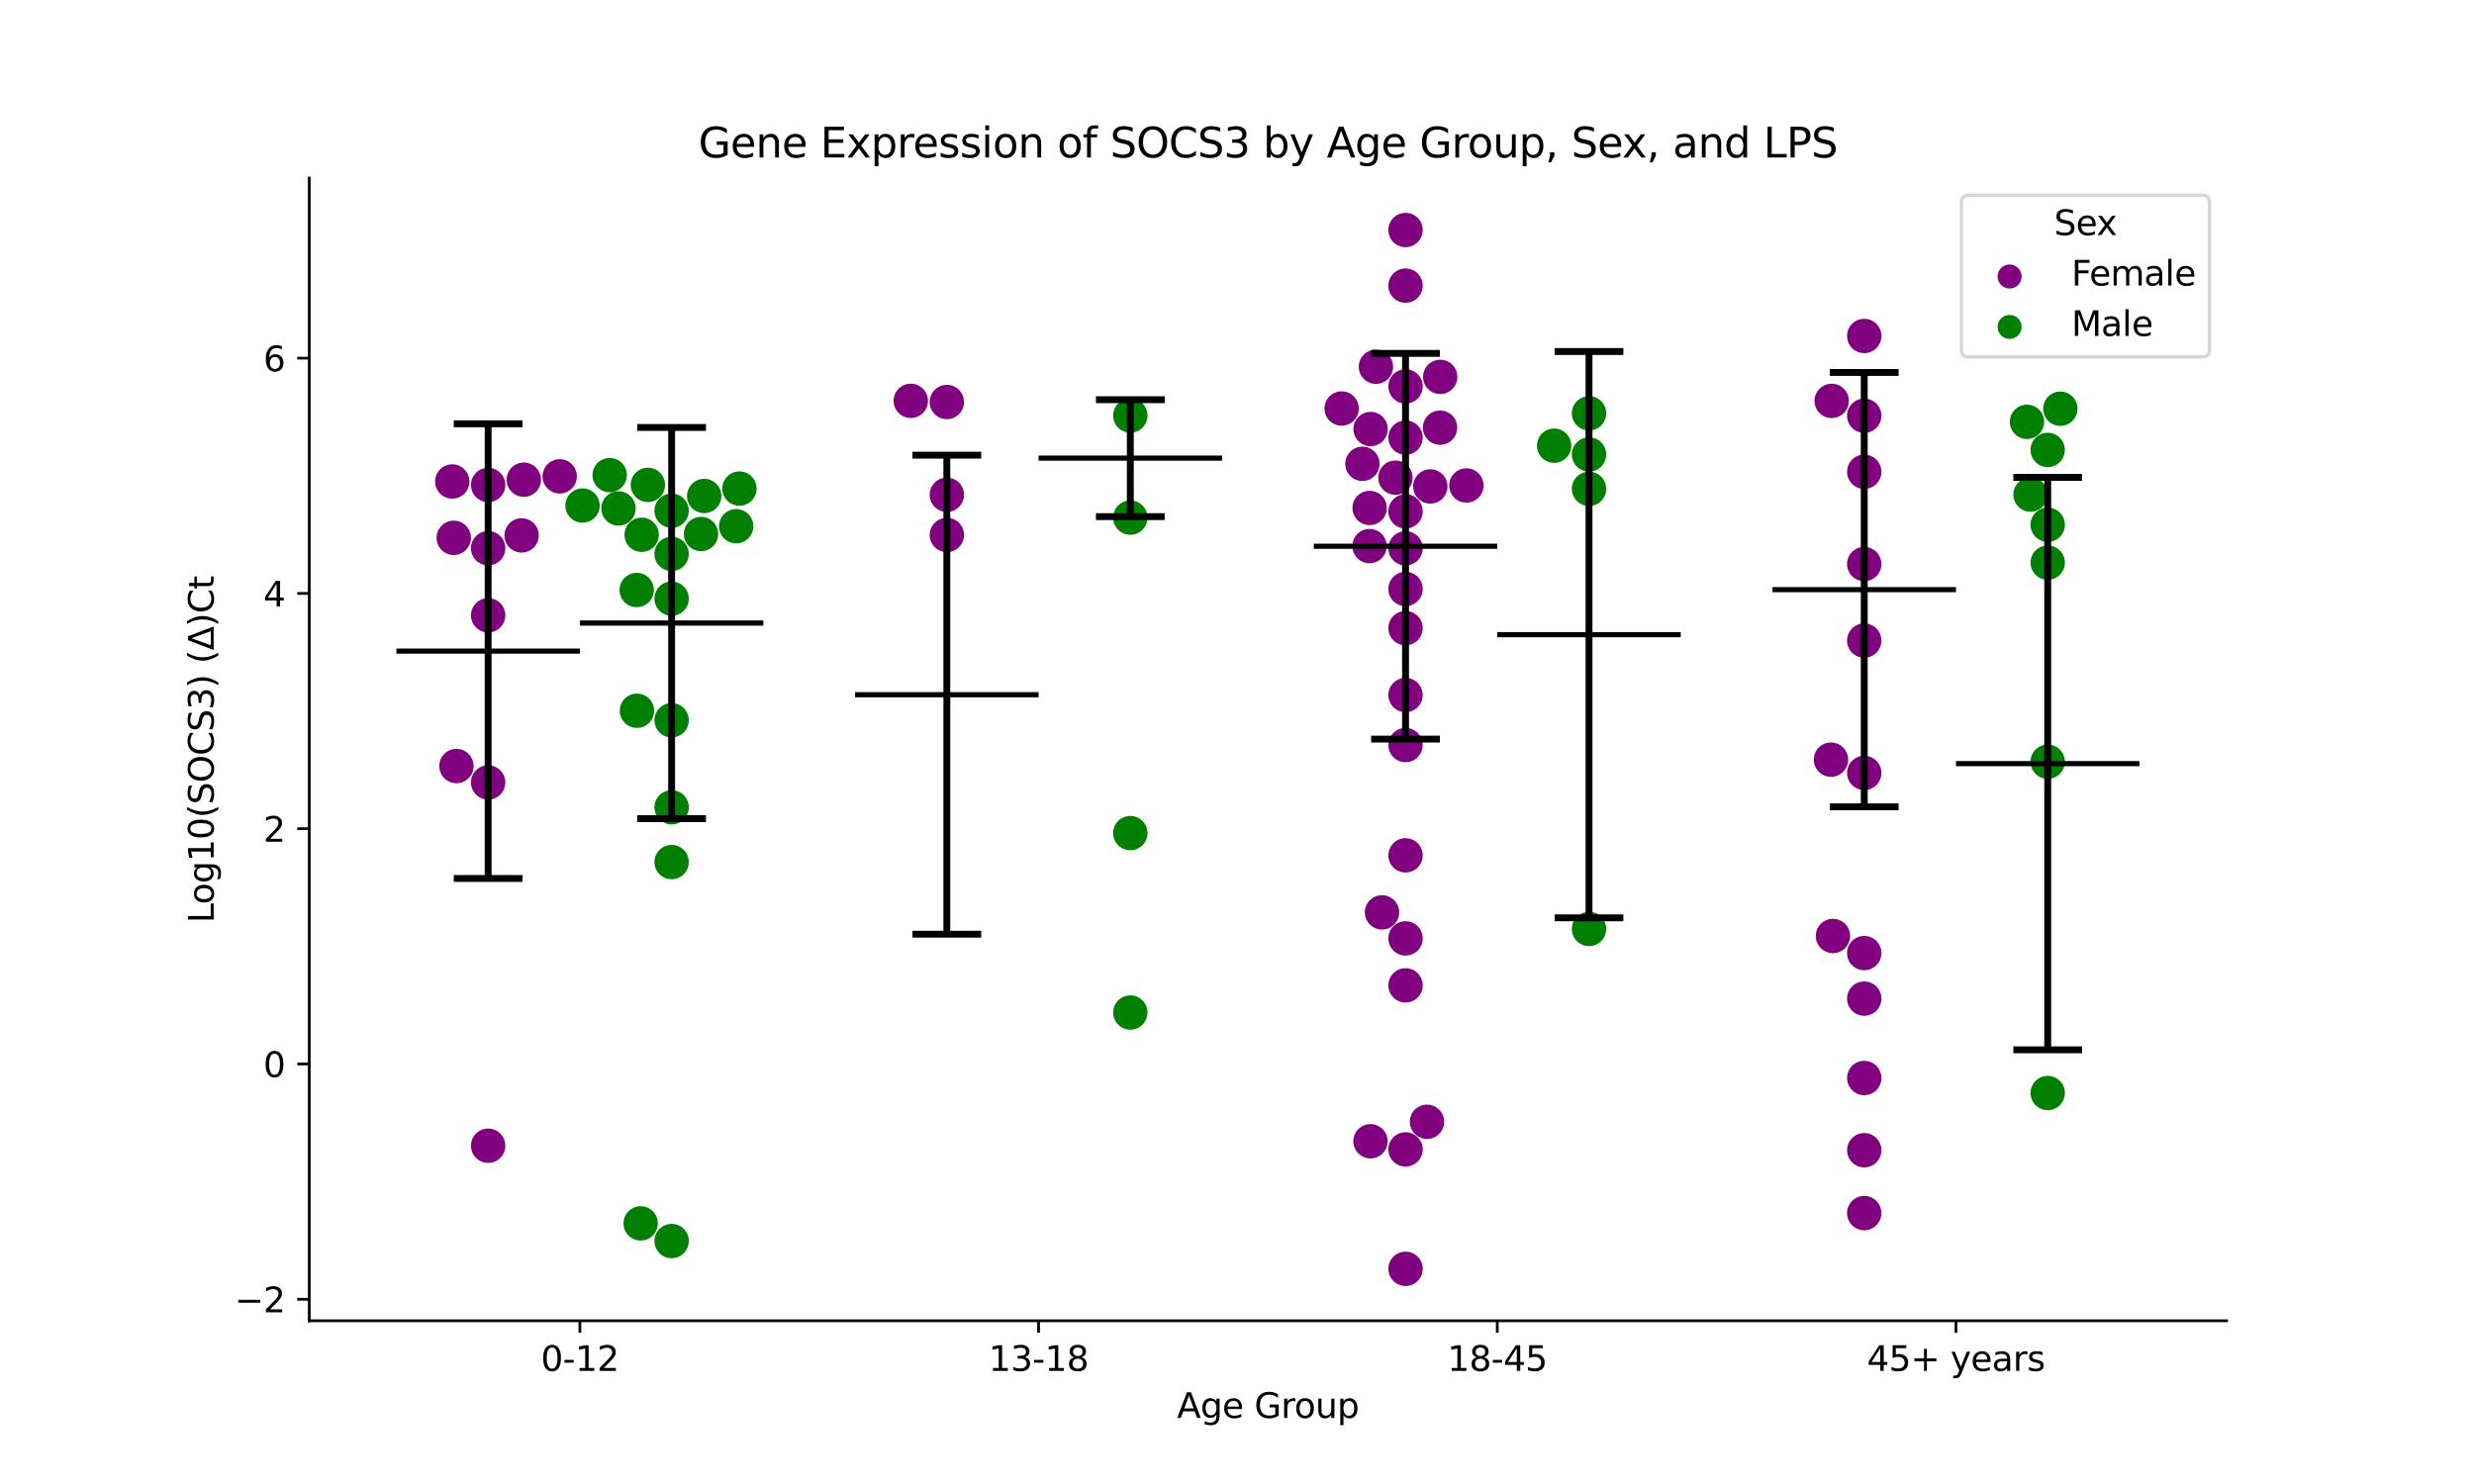 <?xml version="1.0" encoding="utf-8" standalone="no"?>
<!DOCTYPE svg PUBLIC "-//W3C//DTD SVG 1.1//EN"
  "http://www.w3.org/Graphics/SVG/1.1/DTD/svg11.dtd">
<svg xmlns:xlink="http://www.w3.org/1999/xlink" width="720pt" height="432pt" viewBox="0 0 720 432" xmlns="http://www.w3.org/2000/svg" version="1.1">
 <defs>
  <style type="text/css">*{stroke-linejoin: round; stroke-linecap: butt}</style>
 </defs>
 <g id="figure_1">
  <g id="patch_1">
   <path d="M 0 432 
L 720 432 
L 720 0 
L 0 0 
z
" style="fill: #ffffff"/>
  </g>
  <g id="axes_1">
   <g id="patch_2">
    <path d="M 90 384.48 
L 648 384.48 
L 648 51.84 
L 90 51.84 
z
" style="fill: #ffffff"/>
   </g>
   <g id="PathCollection_1">
    <defs>
     <path id="C0_0_c491de3a78" d="M 0 5 
C 1.326 5 2.598 4.473 3.536 3.536 
C 4.473 2.598 5 1.326 5 -0 
C 5 -1.326 4.473 -2.598 3.536 -3.536 
C 2.598 -4.473 1.326 -5 0 -5 
C -1.326 -5 -2.598 -4.473 -3.536 -3.536 
C -4.473 -2.598 -5 -1.326 -5 0 
C -5 1.326 -4.473 2.598 -3.536 3.536 
C -2.598 4.473 -1.326 5 0 5 
z
"/>
    </defs>
    <g clip-path="url(#pc6af47ba5c)">
     <use xlink:href="#C0_0_c491de3a78" x="132.835" y="223.003" style="fill: #800080"/>
    </g>
    <g clip-path="url(#pc6af47ba5c)">
     <use xlink:href="#C0_0_c491de3a78" x="151.805" y="155.862" style="fill: #800080"/>
    </g>
    <g clip-path="url(#pc6af47ba5c)">
     <use xlink:href="#C0_0_c491de3a78" x="142.062" y="227.775" style="fill: #800080"/>
    </g>
    <g clip-path="url(#pc6af47ba5c)">
     <use xlink:href="#C0_0_c491de3a78" x="131.616" y="140.167" style="fill: #800080"/>
    </g>
    <g clip-path="url(#pc6af47ba5c)">
     <use xlink:href="#C0_0_c491de3a78" x="142.062" y="159.59" style="fill: #800080"/>
    </g>
    <g clip-path="url(#pc6af47ba5c)">
     <use xlink:href="#C0_0_c491de3a78" x="162.888" y="138.669" style="fill: #800080"/>
    </g>
    <g clip-path="url(#pc6af47ba5c)">
     <use xlink:href="#C0_0_c491de3a78" x="142.062" y="333.529" style="fill: #800080"/>
    </g>
    <g clip-path="url(#pc6af47ba5c)">
     <use xlink:href="#C0_0_c491de3a78" x="142.062" y="141.175" style="fill: #800080"/>
    </g>
    <g clip-path="url(#pc6af47ba5c)">
     <use xlink:href="#C0_0_c491de3a78" x="142.062" y="179.114" style="fill: #800080"/>
    </g>
    <g clip-path="url(#pc6af47ba5c)">
     <use xlink:href="#C0_0_c491de3a78" x="132.055" y="156.563" style="fill: #800080"/>
    </g>
    <g clip-path="url(#pc6af47ba5c)">
     <use xlink:href="#C0_0_c491de3a78" x="152.438" y="139.642" style="fill: #800080"/>
    </g>
   </g>
   <g id="PathCollection_2">
    <defs>
     <path id="C1_0_cc4eb5a919" d="M 0 5 
C 1.326 5 2.598 4.473 3.536 3.536 
C 4.473 2.598 5 1.326 5 -0 
C 5 -1.326 4.473 -2.598 3.536 -3.536 
C 2.598 -4.473 1.326 -5 0 -5 
C -1.326 -5 -2.598 -4.473 -3.536 -3.536 
C -4.473 -2.598 -5 -1.326 -5 0 
C -5 1.326 -4.473 2.598 -3.536 3.536 
C -2.598 4.473 -1.326 5 0 5 
z
"/>
    </defs>
    <g clip-path="url(#pc6af47ba5c)">
     <use xlink:href="#C1_0_cc4eb5a919" x="185.297" y="171.75" style="fill: #008000"/>
    </g>
    <g clip-path="url(#pc6af47ba5c)">
     <use xlink:href="#C1_0_cc4eb5a919" x="195.459" y="235.008" style="fill: #008000"/>
    </g>
    <g clip-path="url(#pc6af47ba5c)">
     <use xlink:href="#C1_0_cc4eb5a919" x="195.459" y="209.669" style="fill: #008000"/>
    </g>
    <g clip-path="url(#pc6af47ba5c)">
     <use xlink:href="#C1_0_cc4eb5a919" x="195.459" y="250.953" style="fill: #008000"/>
    </g>
    <g clip-path="url(#pc6af47ba5c)">
     <use xlink:href="#C1_0_cc4eb5a919" x="186.739" y="155.672" style="fill: #008000"/>
    </g>
    <g clip-path="url(#pc6af47ba5c)">
     <use xlink:href="#C1_0_cc4eb5a919" x="179.995" y="148.007" style="fill: #008000"/>
    </g>
    <g clip-path="url(#pc6af47ba5c)">
     <use xlink:href="#C1_0_cc4eb5a919" x="214.245" y="153.186" style="fill: #008000"/>
    </g>
    <g clip-path="url(#pc6af47ba5c)">
     <use xlink:href="#C1_0_cc4eb5a919" x="186.451" y="356.134" style="fill: #008000"/>
    </g>
    <g clip-path="url(#pc6af47ba5c)">
     <use xlink:href="#C1_0_cc4eb5a919" x="195.459" y="361.272" style="fill: #008000"/>
    </g>
    <g clip-path="url(#pc6af47ba5c)">
     <use xlink:href="#C1_0_cc4eb5a919" x="185.369" y="206.902" style="fill: #008000"/>
    </g>
    <g clip-path="url(#pc6af47ba5c)">
     <use xlink:href="#C1_0_cc4eb5a919" x="195.459" y="148.674" style="fill: #008000"/>
    </g>
    <g clip-path="url(#pc6af47ba5c)">
     <use xlink:href="#C1_0_cc4eb5a919" x="169.532" y="147.165" style="fill: #008000"/>
    </g>
    <g clip-path="url(#pc6af47ba5c)">
     <use xlink:href="#C1_0_cc4eb5a919" x="195.459" y="174.264" style="fill: #008000"/>
    </g>
    <g clip-path="url(#pc6af47ba5c)">
     <use xlink:href="#C1_0_cc4eb5a919" x="177.433" y="138.309" style="fill: #008000"/>
    </g>
    <g clip-path="url(#pc6af47ba5c)">
     <use xlink:href="#C1_0_cc4eb5a919" x="195.459" y="161.242" style="fill: #008000"/>
    </g>
    <g clip-path="url(#pc6af47ba5c)">
     <use xlink:href="#C1_0_cc4eb5a919" x="215.196" y="142.225" style="fill: #008000"/>
    </g>
    <g clip-path="url(#pc6af47ba5c)">
     <use xlink:href="#C1_0_cc4eb5a919" x="204.017" y="155.447" style="fill: #008000"/>
    </g>
    <g clip-path="url(#pc6af47ba5c)">
     <use xlink:href="#C1_0_cc4eb5a919" x="188.546" y="141.147" style="fill: #008000"/>
    </g>
    <g clip-path="url(#pc6af47ba5c)">
     <use xlink:href="#C1_0_cc4eb5a919" x="204.943" y="144.383" style="fill: #008000"/>
    </g>
   </g>
   <g id="PathCollection_3">
    <defs>
     <path id="C2_0_20195792e0" d="M 0 5 
C 1.326 5 2.598 4.473 3.536 3.536 
C 4.473 2.598 5 1.326 5 -0 
C 5 -1.326 4.473 -2.598 3.536 -3.536 
C 2.598 -4.473 1.326 -5 0 -5 
C -1.326 -5 -2.598 -4.473 -3.536 -3.536 
C -4.473 -2.598 -5 -1.326 -5 0 
C -5 1.326 -4.473 2.598 -3.536 3.536 
C -2.598 4.473 -1.326 5 0 5 
z
"/>
    </defs>
    <g clip-path="url(#pc6af47ba5c)">
     <use xlink:href="#C2_0_20195792e0" x="265.061" y="116.689" style="fill: #800080"/>
    </g>
    <g clip-path="url(#pc6af47ba5c)">
     <use xlink:href="#C2_0_20195792e0" x="275.555" y="155.731" style="fill: #800080"/>
    </g>
    <g clip-path="url(#pc6af47ba5c)">
     <use xlink:href="#C2_0_20195792e0" x="275.555" y="117.029" style="fill: #800080"/>
    </g>
    <g clip-path="url(#pc6af47ba5c)">
     <use xlink:href="#C2_0_20195792e0" x="275.555" y="144.036" style="fill: #800080"/>
    </g>
   </g>
   <g id="PathCollection_4">
    <defs>
     <path id="C3_0_f725d525e0" d="M 0 5 
C 1.326 5 2.598 4.473 3.536 3.536 
C 4.473 2.598 5 1.326 5 -0 
C 5 -1.326 4.473 -2.598 3.536 -3.536 
C 2.598 -4.473 1.326 -5 0 -5 
C -1.326 -5 -2.598 -4.473 -3.536 -3.536 
C -4.473 -2.598 -5 -1.326 -5 0 
C -5 1.326 -4.473 2.598 -3.536 3.536 
C -2.598 4.473 -1.326 5 0 5 
z
"/>
    </defs>
    <g clip-path="url(#pc6af47ba5c)">
     <use xlink:href="#C3_0_f725d525e0" x="328.952" y="294.753" style="fill: #008000"/>
    </g>
    <g clip-path="url(#pc6af47ba5c)">
     <use xlink:href="#C3_0_f725d525e0" x="328.952" y="242.52" style="fill: #008000"/>
    </g>
    <g clip-path="url(#pc6af47ba5c)">
     <use xlink:href="#C3_0_f725d525e0" x="328.952" y="150.684" style="fill: #008000"/>
    </g>
    <g clip-path="url(#pc6af47ba5c)">
     <use xlink:href="#C3_0_f725d525e0" x="328.952" y="120.963" style="fill: #008000"/>
    </g>
   </g>
   <g id="PathCollection_5">
    <defs>
     <path id="C4_0_b7023bee70" d="M 0 5 
C 1.326 5 2.598 4.473 3.536 3.536 
C 4.473 2.598 5 1.326 5 -0 
C 5 -1.326 4.473 -2.598 3.536 -3.536 
C 2.598 -4.473 1.326 -5 0 -5 
C -1.326 -5 -2.598 -4.473 -3.536 -3.536 
C -4.473 -2.598 -5 -1.326 -5 0 
C -5 1.326 -4.473 2.598 -3.536 3.536 
C -2.598 4.473 -1.326 5 0 5 
z
"/>
    </defs>
    <g clip-path="url(#pc6af47ba5c)">
     <use xlink:href="#C4_0_b7023bee70" x="419.097" y="124.488" style="fill: #800080"/>
    </g>
    <g clip-path="url(#pc6af47ba5c)">
     <use xlink:href="#C4_0_b7023bee70" x="409.048" y="159.616" style="fill: #800080"/>
    </g>
    <g clip-path="url(#pc6af47ba5c)">
     <use xlink:href="#C4_0_b7023bee70" x="409.048" y="171.45" style="fill: #800080"/>
    </g>
    <g clip-path="url(#pc6af47ba5c)">
     <use xlink:href="#C4_0_b7023bee70" x="409.048" y="148.866" style="fill: #800080"/>
    </g>
    <g clip-path="url(#pc6af47ba5c)">
     <use xlink:href="#C4_0_b7023bee70" x="409.048" y="248.993" style="fill: #800080"/>
    </g>
    <g clip-path="url(#pc6af47ba5c)">
     <use xlink:href="#C4_0_b7023bee70" x="419.14" y="109.716" style="fill: #800080"/>
    </g>
    <g clip-path="url(#pc6af47ba5c)">
     <use xlink:href="#C4_0_b7023bee70" x="409.048" y="286.843" style="fill: #800080"/>
    </g>
    <g clip-path="url(#pc6af47ba5c)">
     <use xlink:href="#C4_0_b7023bee70" x="409.048" y="216.887" style="fill: #800080"/>
    </g>
    <g clip-path="url(#pc6af47ba5c)">
     <use xlink:href="#C4_0_b7023bee70" x="426.757" y="141.321" style="fill: #800080"/>
    </g>
    <g clip-path="url(#pc6af47ba5c)">
     <use xlink:href="#C4_0_b7023bee70" x="409.048" y="182.85" style="fill: #800080"/>
    </g>
    <g clip-path="url(#pc6af47ba5c)">
     <use xlink:href="#C4_0_b7023bee70" x="396.499" y="135.02" style="fill: #800080"/>
    </g>
    <g clip-path="url(#pc6af47ba5c)">
     <use xlink:href="#C4_0_b7023bee70" x="409.048" y="202.329" style="fill: #800080"/>
    </g>
    <g clip-path="url(#pc6af47ba5c)">
     <use xlink:href="#C4_0_b7023bee70" x="398.57" y="158.965" style="fill: #800080"/>
    </g>
    <g clip-path="url(#pc6af47ba5c)">
     <use xlink:href="#C4_0_b7023bee70" x="409.048" y="369.36" style="fill: #800080"/>
    </g>
    <g clip-path="url(#pc6af47ba5c)">
     <use xlink:href="#C4_0_b7023bee70" x="409.048" y="83.146" style="fill: #800080"/>
    </g>
    <g clip-path="url(#pc6af47ba5c)">
     <use xlink:href="#C4_0_b7023bee70" x="390.457" y="118.923" style="fill: #800080"/>
    </g>
    <g clip-path="url(#pc6af47ba5c)">
     <use xlink:href="#C4_0_b7023bee70" x="416.261" y="141.6" style="fill: #800080"/>
    </g>
    <g clip-path="url(#pc6af47ba5c)">
     <use xlink:href="#C4_0_b7023bee70" x="402.199" y="265.596" style="fill: #800080"/>
    </g>
    <g clip-path="url(#pc6af47ba5c)">
     <use xlink:href="#C4_0_b7023bee70" x="415.291" y="326.555" style="fill: #800080"/>
    </g>
    <g clip-path="url(#pc6af47ba5c)">
     <use xlink:href="#C4_0_b7023bee70" x="400.43" y="106.765" style="fill: #800080"/>
    </g>
    <g clip-path="url(#pc6af47ba5c)">
     <use xlink:href="#C4_0_b7023bee70" x="409.048" y="273.175" style="fill: #800080"/>
    </g>
    <g clip-path="url(#pc6af47ba5c)">
     <use xlink:href="#C4_0_b7023bee70" x="409.048" y="334.596" style="fill: #800080"/>
    </g>
    <g clip-path="url(#pc6af47ba5c)">
     <use xlink:href="#C4_0_b7023bee70" x="398.6" y="147.868" style="fill: #800080"/>
    </g>
    <g clip-path="url(#pc6af47ba5c)">
     <use xlink:href="#C4_0_b7023bee70" x="409.048" y="66.96" style="fill: #800080"/>
    </g>
    <g clip-path="url(#pc6af47ba5c)">
     <use xlink:href="#C4_0_b7023bee70" x="409.048" y="127.388" style="fill: #800080"/>
    </g>
    <g clip-path="url(#pc6af47ba5c)">
     <use xlink:href="#C4_0_b7023bee70" x="406.109" y="139.049" style="fill: #800080"/>
    </g>
    <g clip-path="url(#pc6af47ba5c)">
     <use xlink:href="#C4_0_b7023bee70" x="409.048" y="112.477" style="fill: #800080"/>
    </g>
    <g clip-path="url(#pc6af47ba5c)">
     <use xlink:href="#C4_0_b7023bee70" x="398.879" y="124.895" style="fill: #800080"/>
    </g>
    <g clip-path="url(#pc6af47ba5c)">
     <use xlink:href="#C4_0_b7023bee70" x="398.847" y="332.225" style="fill: #800080"/>
    </g>
   </g>
   <g id="PathCollection_6">
    <defs>
     <path id="C5_0_fac8fa4700" d="M 0 5 
C 1.326 5 2.598 4.473 3.536 3.536 
C 4.473 2.598 5 1.326 5 -0 
C 5 -1.326 4.473 -2.598 3.536 -3.536 
C 2.598 -4.473 1.326 -5 0 -5 
C -1.326 -5 -2.598 -4.473 -3.536 -3.536 
C -4.473 -2.598 -5 -1.326 -5 0 
C -5 1.326 -4.473 2.598 -3.536 3.536 
C -2.598 4.473 -1.326 5 0 5 
z
"/>
    </defs>
    <g clip-path="url(#pc6af47ba5c)">
     <use xlink:href="#C5_0_fac8fa4700" x="462.445" y="142.302" style="fill: #008000"/>
    </g>
    <g clip-path="url(#pc6af47ba5c)">
     <use xlink:href="#C5_0_fac8fa4700" x="462.445" y="270.426" style="fill: #008000"/>
    </g>
    <g clip-path="url(#pc6af47ba5c)">
     <use xlink:href="#C5_0_fac8fa4700" x="462.445" y="132.297" style="fill: #008000"/>
    </g>
    <g clip-path="url(#pc6af47ba5c)">
     <use xlink:href="#C5_0_fac8fa4700" x="462.445" y="120.316" style="fill: #008000"/>
    </g>
    <g clip-path="url(#pc6af47ba5c)">
     <use xlink:href="#C5_0_fac8fa4700" x="452.293" y="129.743" style="fill: #008000"/>
    </g>
   </g>
   <g id="PathCollection_7">
    <defs>
     <path id="C6_0_2cc89c576a" d="M 0 5 
C 1.326 5 2.598 4.473 3.536 3.536 
C 4.473 2.598 5 1.326 5 -0 
C 5 -1.326 4.473 -2.598 3.536 -3.536 
C 2.598 -4.473 1.326 -5 0 -5 
C -1.326 -5 -2.598 -4.473 -3.536 -3.536 
C -4.473 -2.598 -5 -1.326 -5 0 
C -5 1.326 -4.473 2.598 -3.536 3.536 
C -2.598 4.473 -1.326 5 0 5 
z
"/>
    </defs>
    <g clip-path="url(#pc6af47ba5c)">
     <use xlink:href="#C6_0_2cc89c576a" x="542.541" y="225.003" style="fill: #800080"/>
    </g>
    <g clip-path="url(#pc6af47ba5c)">
     <use xlink:href="#C6_0_2cc89c576a" x="542.541" y="353.135" style="fill: #800080"/>
    </g>
    <g clip-path="url(#pc6af47ba5c)">
     <use xlink:href="#C6_0_2cc89c576a" x="533.073" y="116.701" style="fill: #800080"/>
    </g>
    <g clip-path="url(#pc6af47ba5c)">
     <use xlink:href="#C6_0_2cc89c576a" x="542.541" y="313.81" style="fill: #800080"/>
    </g>
    <g clip-path="url(#pc6af47ba5c)">
     <use xlink:href="#C6_0_2cc89c576a" x="533.437" y="272.465" style="fill: #800080"/>
    </g>
    <g clip-path="url(#pc6af47ba5c)">
     <use xlink:href="#C6_0_2cc89c576a" x="542.541" y="121.024" style="fill: #800080"/>
    </g>
    <g clip-path="url(#pc6af47ba5c)">
     <use xlink:href="#C6_0_2cc89c576a" x="542.541" y="137.331" style="fill: #800080"/>
    </g>
    <g clip-path="url(#pc6af47ba5c)">
     <use xlink:href="#C6_0_2cc89c576a" x="542.541" y="186.482" style="fill: #800080"/>
    </g>
    <g clip-path="url(#pc6af47ba5c)">
     <use xlink:href="#C6_0_2cc89c576a" x="542.541" y="290.702" style="fill: #800080"/>
    </g>
    <g clip-path="url(#pc6af47ba5c)">
     <use xlink:href="#C6_0_2cc89c576a" x="542.541" y="164.202" style="fill: #800080"/>
    </g>
    <g clip-path="url(#pc6af47ba5c)">
     <use xlink:href="#C6_0_2cc89c576a" x="532.858" y="221.136" style="fill: #800080"/>
    </g>
    <g clip-path="url(#pc6af47ba5c)">
     <use xlink:href="#C6_0_2cc89c576a" x="542.541" y="97.806" style="fill: #800080"/>
    </g>
    <g clip-path="url(#pc6af47ba5c)">
     <use xlink:href="#C6_0_2cc89c576a" x="542.541" y="277.447" style="fill: #800080"/>
    </g>
    <g clip-path="url(#pc6af47ba5c)">
     <use xlink:href="#C6_0_2cc89c576a" x="542.541" y="334.834" style="fill: #800080"/>
    </g>
   </g>
   <g id="PathCollection_8">
    <defs>
     <path id="C7_0_e5703deeb5" d="M 0 5 
C 1.326 5 2.598 4.473 3.536 3.536 
C 4.473 2.598 5 1.326 5 -0 
C 5 -1.326 4.473 -2.598 3.536 -3.536 
C 2.598 -4.473 1.326 -5 0 -5 
C -1.326 -5 -2.598 -4.473 -3.536 -3.536 
C -4.473 -2.598 -5 -1.326 -5 0 
C -5 1.326 -4.473 2.598 -3.536 3.536 
C -2.598 4.473 -1.326 5 0 5 
z
"/>
    </defs>
    <g clip-path="url(#pc6af47ba5c)">
     <use xlink:href="#C7_0_e5703deeb5" x="590.939" y="143.967" style="fill: #008000"/>
    </g>
    <g clip-path="url(#pc6af47ba5c)">
     <use xlink:href="#C7_0_e5703deeb5" x="589.902" y="122.792" style="fill: #008000"/>
    </g>
    <g clip-path="url(#pc6af47ba5c)">
     <use xlink:href="#C7_0_e5703deeb5" x="595.938" y="130.975" style="fill: #008000"/>
    </g>
    <g clip-path="url(#pc6af47ba5c)">
     <use xlink:href="#C7_0_e5703deeb5" x="595.938" y="221.735" style="fill: #008000"/>
    </g>
    <g clip-path="url(#pc6af47ba5c)">
     <use xlink:href="#C7_0_e5703deeb5" x="599.61" y="118.983" style="fill: #008000"/>
    </g>
    <g clip-path="url(#pc6af47ba5c)">
     <use xlink:href="#C7_0_e5703deeb5" x="595.938" y="163.789" style="fill: #008000"/>
    </g>
    <g clip-path="url(#pc6af47ba5c)">
     <use xlink:href="#C7_0_e5703deeb5" x="595.938" y="318.18" style="fill: #008000"/>
    </g>
    <g clip-path="url(#pc6af47ba5c)">
     <use xlink:href="#C7_0_e5703deeb5" x="595.938" y="152.761" style="fill: #008000"/>
    </g>
   </g>
   <g id="PathCollection_9"/>
   <g id="PathCollection_10"/>
   <g id="matplotlib.axis_1">
    <g id="xtick_1">
     <g id="line2d_1">
      <defs>
       <path id="m27b13d98ed" d="M 0 0 
L 0 3.5 
" style="stroke: #000000; stroke-width: 0.8"/>
      </defs>
      <g>
       <use xlink:href="#m27b13d98ed" x="168.761" y="384.48" style="stroke: #000000; stroke-width: 0.8"/>
      </g>
     </g>
     <g id="text_1">
      <!-- 0-12 -->
      <g transform="translate(157.413 399.078) scale(0.1 -0.1)">
       <defs>
        <path id="DejaVuSans-30" d="M 2034 4250 
Q 1547 4250 1301 3770 
Q 1056 3291 1056 2328 
Q 1056 1369 1301 889 
Q 1547 409 2034 409 
Q 2525 409 2770 889 
Q 3016 1369 3016 2328 
Q 3016 3291 2770 3770 
Q 2525 4250 2034 4250 
z
M 2034 4750 
Q 2819 4750 3233 4129 
Q 3647 3509 3647 2328 
Q 3647 1150 3233 529 
Q 2819 -91 2034 -91 
Q 1250 -91 836 529 
Q 422 1150 422 2328 
Q 422 3509 836 4129 
Q 1250 4750 2034 4750 
z
" transform="scale(0.016)"/>
        <path id="DejaVuSans-2d" d="M 313 2009 
L 1997 2009 
L 1997 1497 
L 313 1497 
L 313 2009 
z
" transform="scale(0.016)"/>
        <path id="DejaVuSans-31" d="M 794 531 
L 1825 531 
L 1825 4091 
L 703 3866 
L 703 4441 
L 1819 4666 
L 2450 4666 
L 2450 531 
L 3481 531 
L 3481 0 
L 794 0 
L 794 531 
z
" transform="scale(0.016)"/>
        <path id="DejaVuSans-32" d="M 1228 531 
L 3431 531 
L 3431 0 
L 469 0 
L 469 531 
Q 828 903 1448 1529 
Q 2069 2156 2228 2338 
Q 2531 2678 2651 2914 
Q 2772 3150 2772 3378 
Q 2772 3750 2511 3984 
Q 2250 4219 1831 4219 
Q 1534 4219 1204 4116 
Q 875 4013 500 3803 
L 500 4441 
Q 881 4594 1212 4672 
Q 1544 4750 1819 4750 
Q 2544 4750 2975 4387 
Q 3406 4025 3406 3419 
Q 3406 3131 3298 2873 
Q 3191 2616 2906 2266 
Q 2828 2175 2409 1742 
Q 1991 1309 1228 531 
z
" transform="scale(0.016)"/>
       </defs>
       <use xlink:href="#DejaVuSans-30"/>
       <use xlink:href="#DejaVuSans-2d" x="63.623"/>
       <use xlink:href="#DejaVuSans-31" x="99.707"/>
       <use xlink:href="#DejaVuSans-32" x="163.33"/>
      </g>
     </g>
    </g>
    <g id="xtick_2">
     <g id="line2d_2">
      <g>
       <use xlink:href="#m27b13d98ed" x="302.254" y="384.48" style="stroke: #000000; stroke-width: 0.8"/>
      </g>
     </g>
     <g id="text_2">
      <!-- 13-18 -->
      <g transform="translate(287.725 399.078) scale(0.1 -0.1)">
       <defs>
        <path id="DejaVuSans-33" d="M 2597 2516 
Q 3050 2419 3304 2112 
Q 3559 1806 3559 1356 
Q 3559 666 3084 287 
Q 2609 -91 1734 -91 
Q 1441 -91 1130 -33 
Q 819 25 488 141 
L 488 750 
Q 750 597 1062 519 
Q 1375 441 1716 441 
Q 2309 441 2620 675 
Q 2931 909 2931 1356 
Q 2931 1769 2642 2001 
Q 2353 2234 1838 2234 
L 1294 2234 
L 1294 2753 
L 1863 2753 
Q 2328 2753 2575 2939 
Q 2822 3125 2822 3475 
Q 2822 3834 2567 4026 
Q 2313 4219 1838 4219 
Q 1578 4219 1281 4162 
Q 984 4106 628 3988 
L 628 4550 
Q 988 4650 1302 4700 
Q 1616 4750 1894 4750 
Q 2613 4750 3031 4423 
Q 3450 4097 3450 3541 
Q 3450 3153 3228 2886 
Q 3006 2619 2597 2516 
z
" transform="scale(0.016)"/>
        <path id="DejaVuSans-38" d="M 2034 2216 
Q 1584 2216 1326 1975 
Q 1069 1734 1069 1313 
Q 1069 891 1326 650 
Q 1584 409 2034 409 
Q 2484 409 2743 651 
Q 3003 894 3003 1313 
Q 3003 1734 2745 1975 
Q 2488 2216 2034 2216 
z
M 1403 2484 
Q 997 2584 770 2862 
Q 544 3141 544 3541 
Q 544 4100 942 4425 
Q 1341 4750 2034 4750 
Q 2731 4750 3128 4425 
Q 3525 4100 3525 3541 
Q 3525 3141 3298 2862 
Q 3072 2584 2669 2484 
Q 3125 2378 3379 2068 
Q 3634 1759 3634 1313 
Q 3634 634 3220 271 
Q 2806 -91 2034 -91 
Q 1263 -91 848 271 
Q 434 634 434 1313 
Q 434 1759 690 2068 
Q 947 2378 1403 2484 
z
M 1172 3481 
Q 1172 3119 1398 2916 
Q 1625 2713 2034 2713 
Q 2441 2713 2670 2916 
Q 2900 3119 2900 3481 
Q 2900 3844 2670 4047 
Q 2441 4250 2034 4250 
Q 1625 4250 1398 4047 
Q 1172 3844 1172 3481 
z
" transform="scale(0.016)"/>
       </defs>
       <use xlink:href="#DejaVuSans-31"/>
       <use xlink:href="#DejaVuSans-33" x="63.623"/>
       <use xlink:href="#DejaVuSans-2d" x="127.246"/>
       <use xlink:href="#DejaVuSans-31" x="163.33"/>
       <use xlink:href="#DejaVuSans-38" x="226.953"/>
      </g>
     </g>
    </g>
    <g id="xtick_3">
     <g id="line2d_3">
      <g>
       <use xlink:href="#m27b13d98ed" x="435.746" y="384.48" style="stroke: #000000; stroke-width: 0.8"/>
      </g>
     </g>
     <g id="text_3">
      <!-- 18-45 -->
      <g transform="translate(421.218 399.078) scale(0.1 -0.1)">
       <defs>
        <path id="DejaVuSans-34" d="M 2419 4116 
L 825 1625 
L 2419 1625 
L 2419 4116 
z
M 2253 4666 
L 3047 4666 
L 3047 1625 
L 3713 1625 
L 3713 1100 
L 3047 1100 
L 3047 0 
L 2419 0 
L 2419 1100 
L 313 1100 
L 313 1709 
L 2253 4666 
z
" transform="scale(0.016)"/>
        <path id="DejaVuSans-35" d="M 691 4666 
L 3169 4666 
L 3169 4134 
L 1269 4134 
L 1269 2991 
Q 1406 3038 1543 3061 
Q 1681 3084 1819 3084 
Q 2600 3084 3056 2656 
Q 3513 2228 3513 1497 
Q 3513 744 3044 326 
Q 2575 -91 1722 -91 
Q 1428 -91 1123 -41 
Q 819 9 494 109 
L 494 744 
Q 775 591 1075 516 
Q 1375 441 1709 441 
Q 2250 441 2565 725 
Q 2881 1009 2881 1497 
Q 2881 1984 2565 2268 
Q 2250 2553 1709 2553 
Q 1456 2553 1204 2497 
Q 953 2441 691 2322 
L 691 4666 
z
" transform="scale(0.016)"/>
       </defs>
       <use xlink:href="#DejaVuSans-31"/>
       <use xlink:href="#DejaVuSans-38" x="63.623"/>
       <use xlink:href="#DejaVuSans-2d" x="127.246"/>
       <use xlink:href="#DejaVuSans-34" x="163.33"/>
       <use xlink:href="#DejaVuSans-35" x="226.953"/>
      </g>
     </g>
    </g>
    <g id="xtick_4">
     <g id="line2d_4">
      <g>
       <use xlink:href="#m27b13d98ed" x="569.239" y="384.48" style="stroke: #000000; stroke-width: 0.8"/>
      </g>
     </g>
     <g id="text_4">
      <!-- 45+ years -->
      <g transform="translate(543.338 399.078) scale(0.1 -0.1)">
       <defs>
        <path id="DejaVuSans-2b" d="M 2944 4013 
L 2944 2272 
L 4684 2272 
L 4684 1741 
L 2944 1741 
L 2944 0 
L 2419 0 
L 2419 1741 
L 678 1741 
L 678 2272 
L 2419 2272 
L 2419 4013 
L 2944 4013 
z
" transform="scale(0.016)"/>
        <path id="DejaVuSans-20" transform="scale(0.016)"/>
        <path id="DejaVuSans-79" d="M 2059 -325 
Q 1816 -950 1584 -1140 
Q 1353 -1331 966 -1331 
L 506 -1331 
L 506 -850 
L 844 -850 
Q 1081 -850 1212 -737 
Q 1344 -625 1503 -206 
L 1606 56 
L 191 3500 
L 800 3500 
L 1894 763 
L 2988 3500 
L 3597 3500 
L 2059 -325 
z
" transform="scale(0.016)"/>
        <path id="DejaVuSans-65" d="M 3597 1894 
L 3597 1613 
L 953 1613 
Q 991 1019 1311 708 
Q 1631 397 2203 397 
Q 2534 397 2845 478 
Q 3156 559 3463 722 
L 3463 178 
Q 3153 47 2828 -22 
Q 2503 -91 2169 -91 
Q 1331 -91 842 396 
Q 353 884 353 1716 
Q 353 2575 817 3079 
Q 1281 3584 2069 3584 
Q 2775 3584 3186 3129 
Q 3597 2675 3597 1894 
z
M 3022 2063 
Q 3016 2534 2758 2815 
Q 2500 3097 2075 3097 
Q 1594 3097 1305 2825 
Q 1016 2553 972 2059 
L 3022 2063 
z
" transform="scale(0.016)"/>
        <path id="DejaVuSans-61" d="M 2194 1759 
Q 1497 1759 1228 1600 
Q 959 1441 959 1056 
Q 959 750 1161 570 
Q 1363 391 1709 391 
Q 2188 391 2477 730 
Q 2766 1069 2766 1631 
L 2766 1759 
L 2194 1759 
z
M 3341 1997 
L 3341 0 
L 2766 0 
L 2766 531 
Q 2569 213 2275 61 
Q 1981 -91 1556 -91 
Q 1019 -91 701 211 
Q 384 513 384 1019 
Q 384 1609 779 1909 
Q 1175 2209 1959 2209 
L 2766 2209 
L 2766 2266 
Q 2766 2663 2505 2880 
Q 2244 3097 1772 3097 
Q 1472 3097 1187 3025 
Q 903 2953 641 2809 
L 641 3341 
Q 956 3463 1253 3523 
Q 1550 3584 1831 3584 
Q 2591 3584 2966 3190 
Q 3341 2797 3341 1997 
z
" transform="scale(0.016)"/>
        <path id="DejaVuSans-72" d="M 2631 2963 
Q 2534 3019 2420 3045 
Q 2306 3072 2169 3072 
Q 1681 3072 1420 2755 
Q 1159 2438 1159 1844 
L 1159 0 
L 581 0 
L 581 3500 
L 1159 3500 
L 1159 2956 
Q 1341 3275 1631 3429 
Q 1922 3584 2338 3584 
Q 2397 3584 2469 3576 
Q 2541 3569 2628 3553 
L 2631 2963 
z
" transform="scale(0.016)"/>
        <path id="DejaVuSans-73" d="M 2834 3397 
L 2834 2853 
Q 2591 2978 2328 3040 
Q 2066 3103 1784 3103 
Q 1356 3103 1142 2972 
Q 928 2841 928 2578 
Q 928 2378 1081 2264 
Q 1234 2150 1697 2047 
L 1894 2003 
Q 2506 1872 2764 1633 
Q 3022 1394 3022 966 
Q 3022 478 2636 193 
Q 2250 -91 1575 -91 
Q 1294 -91 989 -36 
Q 684 19 347 128 
L 347 722 
Q 666 556 975 473 
Q 1284 391 1588 391 
Q 1994 391 2212 530 
Q 2431 669 2431 922 
Q 2431 1156 2273 1281 
Q 2116 1406 1581 1522 
L 1381 1569 
Q 847 1681 609 1914 
Q 372 2147 372 2553 
Q 372 3047 722 3315 
Q 1072 3584 1716 3584 
Q 2034 3584 2315 3537 
Q 2597 3491 2834 3397 
z
" transform="scale(0.016)"/>
       </defs>
       <use xlink:href="#DejaVuSans-34"/>
       <use xlink:href="#DejaVuSans-35" x="63.623"/>
       <use xlink:href="#DejaVuSans-2b" x="127.246"/>
       <use xlink:href="#DejaVuSans-20" x="211.035"/>
       <use xlink:href="#DejaVuSans-79" x="242.822"/>
       <use xlink:href="#DejaVuSans-65" x="302.002"/>
       <use xlink:href="#DejaVuSans-61" x="363.525"/>
       <use xlink:href="#DejaVuSans-72" x="424.805"/>
       <use xlink:href="#DejaVuSans-73" x="465.918"/>
      </g>
     </g>
    </g>
    <g id="text_5">
     <!-- Age Group -->
     <g transform="translate(342.52 412.757) scale(0.1 -0.1)">
      <defs>
       <path id="DejaVuSans-41" d="M 2188 4044 
L 1331 1722 
L 3047 1722 
L 2188 4044 
z
M 1831 4666 
L 2547 4666 
L 4325 0 
L 3669 0 
L 3244 1197 
L 1141 1197 
L 716 0 
L 50 0 
L 1831 4666 
z
" transform="scale(0.016)"/>
       <path id="DejaVuSans-67" d="M 2906 1791 
Q 2906 2416 2648 2759 
Q 2391 3103 1925 3103 
Q 1463 3103 1205 2759 
Q 947 2416 947 1791 
Q 947 1169 1205 825 
Q 1463 481 1925 481 
Q 2391 481 2648 825 
Q 2906 1169 2906 1791 
z
M 3481 434 
Q 3481 -459 3084 -895 
Q 2688 -1331 1869 -1331 
Q 1566 -1331 1297 -1286 
Q 1028 -1241 775 -1147 
L 775 -588 
Q 1028 -725 1275 -790 
Q 1522 -856 1778 -856 
Q 2344 -856 2625 -561 
Q 2906 -266 2906 331 
L 2906 616 
Q 2728 306 2450 153 
Q 2172 0 1784 0 
Q 1141 0 747 490 
Q 353 981 353 1791 
Q 353 2603 747 3093 
Q 1141 3584 1784 3584 
Q 2172 3584 2450 3431 
Q 2728 3278 2906 2969 
L 2906 3500 
L 3481 3500 
L 3481 434 
z
" transform="scale(0.016)"/>
       <path id="DejaVuSans-47" d="M 3809 666 
L 3809 1919 
L 2778 1919 
L 2778 2438 
L 4434 2438 
L 4434 434 
Q 4069 175 3628 42 
Q 3188 -91 2688 -91 
Q 1594 -91 976 548 
Q 359 1188 359 2328 
Q 359 3472 976 4111 
Q 1594 4750 2688 4750 
Q 3144 4750 3555 4637 
Q 3966 4525 4313 4306 
L 4313 3634 
Q 3963 3931 3569 4081 
Q 3175 4231 2741 4231 
Q 1884 4231 1454 3753 
Q 1025 3275 1025 2328 
Q 1025 1384 1454 906 
Q 1884 428 2741 428 
Q 3075 428 3337 486 
Q 3600 544 3809 666 
z
" transform="scale(0.016)"/>
       <path id="DejaVuSans-6f" d="M 1959 3097 
Q 1497 3097 1228 2736 
Q 959 2375 959 1747 
Q 959 1119 1226 758 
Q 1494 397 1959 397 
Q 2419 397 2687 759 
Q 2956 1122 2956 1747 
Q 2956 2369 2687 2733 
Q 2419 3097 1959 3097 
z
M 1959 3584 
Q 2709 3584 3137 3096 
Q 3566 2609 3566 1747 
Q 3566 888 3137 398 
Q 2709 -91 1959 -91 
Q 1206 -91 779 398 
Q 353 888 353 1747 
Q 353 2609 779 3096 
Q 1206 3584 1959 3584 
z
" transform="scale(0.016)"/>
       <path id="DejaVuSans-75" d="M 544 1381 
L 544 3500 
L 1119 3500 
L 1119 1403 
Q 1119 906 1312 657 
Q 1506 409 1894 409 
Q 2359 409 2629 706 
Q 2900 1003 2900 1516 
L 2900 3500 
L 3475 3500 
L 3475 0 
L 2900 0 
L 2900 538 
Q 2691 219 2414 64 
Q 2138 -91 1772 -91 
Q 1169 -91 856 284 
Q 544 659 544 1381 
z
M 1991 3584 
L 1991 3584 
z
" transform="scale(0.016)"/>
       <path id="DejaVuSans-70" d="M 1159 525 
L 1159 -1331 
L 581 -1331 
L 581 3500 
L 1159 3500 
L 1159 2969 
Q 1341 3281 1617 3432 
Q 1894 3584 2278 3584 
Q 2916 3584 3314 3078 
Q 3713 2572 3713 1747 
Q 3713 922 3314 415 
Q 2916 -91 2278 -91 
Q 1894 -91 1617 61 
Q 1341 213 1159 525 
z
M 3116 1747 
Q 3116 2381 2855 2742 
Q 2594 3103 2138 3103 
Q 1681 3103 1420 2742 
Q 1159 2381 1159 1747 
Q 1159 1113 1420 752 
Q 1681 391 2138 391 
Q 2594 391 2855 752 
Q 3116 1113 3116 1747 
z
" transform="scale(0.016)"/>
      </defs>
      <use xlink:href="#DejaVuSans-41"/>
      <use xlink:href="#DejaVuSans-67" x="68.408"/>
      <use xlink:href="#DejaVuSans-65" x="131.885"/>
      <use xlink:href="#DejaVuSans-20" x="193.408"/>
      <use xlink:href="#DejaVuSans-47" x="225.195"/>
      <use xlink:href="#DejaVuSans-72" x="302.686"/>
      <use xlink:href="#DejaVuSans-6f" x="341.549"/>
      <use xlink:href="#DejaVuSans-75" x="402.73"/>
      <use xlink:href="#DejaVuSans-70" x="466.109"/>
     </g>
    </g>
   </g>
   <g id="matplotlib.axis_2">
    <g id="ytick_1">
     <g id="line2d_5">
      <defs>
       <path id="m8df5f4caaf" d="M 0 0 
L -3.5 0 
" style="stroke: #000000; stroke-width: 0.8"/>
      </defs>
      <g>
       <use xlink:href="#m8df5f4caaf" x="90" y="378.215" style="stroke: #000000; stroke-width: 0.8"/>
      </g>
     </g>
     <g id="text_6">
      <!-- −2 -->
      <g transform="translate(68.258 382.014) scale(0.1 -0.1)">
       <defs>
        <path id="DejaVuSans-2212" d="M 678 2272 
L 4684 2272 
L 4684 1741 
L 678 1741 
L 678 2272 
z
" transform="scale(0.016)"/>
       </defs>
       <use xlink:href="#DejaVuSans-2212"/>
       <use xlink:href="#DejaVuSans-32" x="83.789"/>
      </g>
     </g>
    </g>
    <g id="ytick_2">
     <g id="line2d_6">
      <g>
       <use xlink:href="#m8df5f4caaf" x="90" y="309.727" style="stroke: #000000; stroke-width: 0.8"/>
      </g>
     </g>
     <g id="text_7">
      <!-- 0 -->
      <g transform="translate(76.638 313.527) scale(0.1 -0.1)">
       <use xlink:href="#DejaVuSans-30"/>
      </g>
     </g>
    </g>
    <g id="ytick_3">
     <g id="line2d_7">
      <g>
       <use xlink:href="#m8df5f4caaf" x="90" y="241.24" style="stroke: #000000; stroke-width: 0.8"/>
      </g>
     </g>
     <g id="text_8">
      <!-- 2 -->
      <g transform="translate(76.638 245.039) scale(0.1 -0.1)">
       <use xlink:href="#DejaVuSans-32"/>
      </g>
     </g>
    </g>
    <g id="ytick_4">
     <g id="line2d_8">
      <g>
       <use xlink:href="#m8df5f4caaf" x="90" y="172.752" style="stroke: #000000; stroke-width: 0.8"/>
      </g>
     </g>
     <g id="text_9">
      <!-- 4 -->
      <g transform="translate(76.638 176.551) scale(0.1 -0.1)">
       <use xlink:href="#DejaVuSans-34"/>
      </g>
     </g>
    </g>
    <g id="ytick_5">
     <g id="line2d_9">
      <g>
       <use xlink:href="#m8df5f4caaf" x="90" y="104.264" style="stroke: #000000; stroke-width: 0.8"/>
      </g>
     </g>
     <g id="text_10">
      <!-- 6 -->
      <g transform="translate(76.638 108.064) scale(0.1 -0.1)">
       <defs>
        <path id="DejaVuSans-36" d="M 2113 2584 
Q 1688 2584 1439 2293 
Q 1191 2003 1191 1497 
Q 1191 994 1439 701 
Q 1688 409 2113 409 
Q 2538 409 2786 701 
Q 3034 994 3034 1497 
Q 3034 2003 2786 2293 
Q 2538 2584 2113 2584 
z
M 3366 4563 
L 3366 3988 
Q 3128 4100 2886 4159 
Q 2644 4219 2406 4219 
Q 1781 4219 1451 3797 
Q 1122 3375 1075 2522 
Q 1259 2794 1537 2939 
Q 1816 3084 2150 3084 
Q 2853 3084 3261 2657 
Q 3669 2231 3669 1497 
Q 3669 778 3244 343 
Q 2819 -91 2113 -91 
Q 1303 -91 875 529 
Q 447 1150 447 2328 
Q 447 3434 972 4092 
Q 1497 4750 2381 4750 
Q 2619 4750 2861 4703 
Q 3103 4656 3366 4563 
z
" transform="scale(0.016)"/>
       </defs>
       <use xlink:href="#DejaVuSans-36"/>
      </g>
     </g>
    </g>
    <g id="text_11">
     <!-- Log10(SOCS3) (Δ)Ct -->
     <g transform="translate(62.178 268.676) rotate(-90) scale(0.1 -0.1)">
      <defs>
       <path id="DejaVuSans-4c" d="M 628 4666 
L 1259 4666 
L 1259 531 
L 3531 531 
L 3531 0 
L 628 0 
L 628 4666 
z
" transform="scale(0.016)"/>
       <path id="DejaVuSans-28" d="M 1984 4856 
Q 1566 4138 1362 3434 
Q 1159 2731 1159 2009 
Q 1159 1288 1364 580 
Q 1569 -128 1984 -844 
L 1484 -844 
Q 1016 -109 783 600 
Q 550 1309 550 2009 
Q 550 2706 781 3412 
Q 1013 4119 1484 4856 
L 1984 4856 
z
" transform="scale(0.016)"/>
       <path id="DejaVuSans-53" d="M 3425 4513 
L 3425 3897 
Q 3066 4069 2747 4153 
Q 2428 4238 2131 4238 
Q 1616 4238 1336 4038 
Q 1056 3838 1056 3469 
Q 1056 3159 1242 3001 
Q 1428 2844 1947 2747 
L 2328 2669 
Q 3034 2534 3370 2195 
Q 3706 1856 3706 1288 
Q 3706 609 3251 259 
Q 2797 -91 1919 -91 
Q 1588 -91 1214 -16 
Q 841 59 441 206 
L 441 856 
Q 825 641 1194 531 
Q 1563 422 1919 422 
Q 2459 422 2753 634 
Q 3047 847 3047 1241 
Q 3047 1584 2836 1778 
Q 2625 1972 2144 2069 
L 1759 2144 
Q 1053 2284 737 2584 
Q 422 2884 422 3419 
Q 422 4038 858 4394 
Q 1294 4750 2059 4750 
Q 2388 4750 2728 4690 
Q 3069 4631 3425 4513 
z
" transform="scale(0.016)"/>
       <path id="DejaVuSans-4f" d="M 2522 4238 
Q 1834 4238 1429 3725 
Q 1025 3213 1025 2328 
Q 1025 1447 1429 934 
Q 1834 422 2522 422 
Q 3209 422 3611 934 
Q 4013 1447 4013 2328 
Q 4013 3213 3611 3725 
Q 3209 4238 2522 4238 
z
M 2522 4750 
Q 3503 4750 4090 4092 
Q 4678 3434 4678 2328 
Q 4678 1225 4090 567 
Q 3503 -91 2522 -91 
Q 1538 -91 948 565 
Q 359 1222 359 2328 
Q 359 3434 948 4092 
Q 1538 4750 2522 4750 
z
" transform="scale(0.016)"/>
       <path id="DejaVuSans-43" d="M 4122 4306 
L 4122 3641 
Q 3803 3938 3442 4084 
Q 3081 4231 2675 4231 
Q 1875 4231 1450 3742 
Q 1025 3253 1025 2328 
Q 1025 1406 1450 917 
Q 1875 428 2675 428 
Q 3081 428 3442 575 
Q 3803 722 4122 1019 
L 4122 359 
Q 3791 134 3420 21 
Q 3050 -91 2638 -91 
Q 1578 -91 968 557 
Q 359 1206 359 2328 
Q 359 3453 968 4101 
Q 1578 4750 2638 4750 
Q 3056 4750 3426 4639 
Q 3797 4528 4122 4306 
z
" transform="scale(0.016)"/>
       <path id="DejaVuSans-29" d="M 513 4856 
L 1013 4856 
Q 1481 4119 1714 3412 
Q 1947 2706 1947 2009 
Q 1947 1309 1714 600 
Q 1481 -109 1013 -844 
L 513 -844 
Q 928 -128 1133 580 
Q 1338 1288 1338 2009 
Q 1338 2731 1133 3434 
Q 928 4138 513 4856 
z
" transform="scale(0.016)"/>
       <path id="DejaVuSans-394" d="M 2188 4044 
L 906 525 
L 3472 525 
L 2188 4044 
z
M 50 0 
L 1831 4666 
L 2547 4666 
L 4325 0 
L 50 0 
z
" transform="scale(0.016)"/>
       <path id="DejaVuSans-74" d="M 1172 4494 
L 1172 3500 
L 2356 3500 
L 2356 3053 
L 1172 3053 
L 1172 1153 
Q 1172 725 1289 603 
Q 1406 481 1766 481 
L 2356 481 
L 2356 0 
L 1766 0 
Q 1100 0 847 248 
Q 594 497 594 1153 
L 594 3053 
L 172 3053 
L 172 3500 
L 594 3500 
L 594 4494 
L 1172 4494 
z
" transform="scale(0.016)"/>
      </defs>
      <use xlink:href="#DejaVuSans-4c"/>
      <use xlink:href="#DejaVuSans-6f" x="53.963"/>
      <use xlink:href="#DejaVuSans-67" x="115.145"/>
      <use xlink:href="#DejaVuSans-31" x="178.621"/>
      <use xlink:href="#DejaVuSans-30" x="242.244"/>
      <use xlink:href="#DejaVuSans-28" x="305.867"/>
      <use xlink:href="#DejaVuSans-53" x="344.881"/>
      <use xlink:href="#DejaVuSans-4f" x="408.357"/>
      <use xlink:href="#DejaVuSans-43" x="487.068"/>
      <use xlink:href="#DejaVuSans-53" x="556.893"/>
      <use xlink:href="#DejaVuSans-33" x="620.369"/>
      <use xlink:href="#DejaVuSans-29" x="683.992"/>
      <use xlink:href="#DejaVuSans-20" x="723.006"/>
      <use xlink:href="#DejaVuSans-28" x="754.793"/>
      <use xlink:href="#DejaVuSans-394" x="793.807"/>
      <use xlink:href="#DejaVuSans-29" x="862.215"/>
      <use xlink:href="#DejaVuSans-43" x="901.229"/>
      <use xlink:href="#DejaVuSans-74" x="971.053"/>
     </g>
    </g>
   </g>
   <g id="LineCollection_1">
    <path d="M 142.062 255.725 
L 142.062 123.371 
" clip-path="url(#pc6af47ba5c)" style="fill: none; stroke: #000000; stroke-width: 2"/>
   </g>
   <g id="line2d_10">
    <defs>
     <path id="ma6a7b3d91a" d="M 10 0 
L -10 -0 
" style="stroke: #000000; stroke-width: 2"/>
    </defs>
    <g clip-path="url(#pc6af47ba5c)">
     <use xlink:href="#ma6a7b3d91a" x="142.062" y="255.725" style="stroke: #000000; stroke-width: 2"/>
    </g>
   </g>
   <g id="line2d_11">
    <g clip-path="url(#pc6af47ba5c)">
     <use xlink:href="#ma6a7b3d91a" x="142.062" y="123.371" style="stroke: #000000; stroke-width: 2"/>
    </g>
   </g>
   <g id="LineCollection_2">
    <path d="M 115.364 189.548 
L 168.761 189.548 
" clip-path="url(#pc6af47ba5c)" style="fill: none; stroke: #000000; stroke-width: 1.5"/>
   </g>
   <g id="LineCollection_3">
    <path d="M 195.459 238.311 
L 195.459 124.433 
" clip-path="url(#pc6af47ba5c)" style="fill: none; stroke: #000000; stroke-width: 2"/>
   </g>
   <g id="line2d_12">
    <g clip-path="url(#pc6af47ba5c)">
     <use xlink:href="#ma6a7b3d91a" x="195.459" y="238.311" style="stroke: #000000; stroke-width: 2"/>
    </g>
   </g>
   <g id="line2d_13">
    <g clip-path="url(#pc6af47ba5c)">
     <use xlink:href="#ma6a7b3d91a" x="195.459" y="124.433" style="stroke: #000000; stroke-width: 2"/>
    </g>
   </g>
   <g id="LineCollection_4">
    <path d="M 168.761 181.372 
L 222.158 181.372 
" clip-path="url(#pc6af47ba5c)" style="fill: none; stroke: #000000; stroke-width: 1.5"/>
   </g>
   <g id="LineCollection_5">
    <path d="M 275.555 271.953 
L 275.555 132.507 
" clip-path="url(#pc6af47ba5c)" style="fill: none; stroke: #000000; stroke-width: 2"/>
   </g>
   <g id="line2d_14">
    <g clip-path="url(#pc6af47ba5c)">
     <use xlink:href="#ma6a7b3d91a" x="275.555" y="271.953" style="stroke: #000000; stroke-width: 2"/>
    </g>
   </g>
   <g id="line2d_15">
    <g clip-path="url(#pc6af47ba5c)">
     <use xlink:href="#ma6a7b3d91a" x="275.555" y="132.507" style="stroke: #000000; stroke-width: 2"/>
    </g>
   </g>
   <g id="LineCollection_6">
    <path d="M 248.856 202.23 
L 302.254 202.23 
" clip-path="url(#pc6af47ba5c)" style="fill: none; stroke: #000000; stroke-width: 1.5"/>
   </g>
   <g id="LineCollection_7">
    <path d="M 328.952 150.394 
L 328.952 116.348 
" clip-path="url(#pc6af47ba5c)" style="fill: none; stroke: #000000; stroke-width: 2"/>
   </g>
   <g id="line2d_16">
    <g clip-path="url(#pc6af47ba5c)">
     <use xlink:href="#ma6a7b3d91a" x="328.952" y="150.394" style="stroke: #000000; stroke-width: 2"/>
    </g>
   </g>
   <g id="line2d_17">
    <g clip-path="url(#pc6af47ba5c)">
     <use xlink:href="#ma6a7b3d91a" x="328.952" y="116.348" style="stroke: #000000; stroke-width: 2"/>
    </g>
   </g>
   <g id="LineCollection_8">
    <path d="M 302.254 133.371 
L 355.651 133.371 
" clip-path="url(#pc6af47ba5c)" style="fill: none; stroke: #000000; stroke-width: 1.5"/>
   </g>
   <g id="LineCollection_9">
    <path d="M 409.048 215.16 
L 409.048 102.874 
" clip-path="url(#pc6af47ba5c)" style="fill: none; stroke: #000000; stroke-width: 2"/>
   </g>
   <g id="line2d_18">
    <g clip-path="url(#pc6af47ba5c)">
     <use xlink:href="#ma6a7b3d91a" x="409.048" y="215.16" style="stroke: #000000; stroke-width: 2"/>
    </g>
   </g>
   <g id="line2d_19">
    <g clip-path="url(#pc6af47ba5c)">
     <use xlink:href="#ma6a7b3d91a" x="409.048" y="102.874" style="stroke: #000000; stroke-width: 2"/>
    </g>
   </g>
   <g id="LineCollection_10">
    <path d="M 382.349 159.017 
L 435.746 159.017 
" clip-path="url(#pc6af47ba5c)" style="fill: none; stroke: #000000; stroke-width: 1.5"/>
   </g>
   <g id="LineCollection_11">
    <path d="M 462.445 267.186 
L 462.445 102.326 
" clip-path="url(#pc6af47ba5c)" style="fill: none; stroke: #000000; stroke-width: 2"/>
   </g>
   <g id="line2d_20">
    <g clip-path="url(#pc6af47ba5c)">
     <use xlink:href="#ma6a7b3d91a" x="462.445" y="267.186" style="stroke: #000000; stroke-width: 2"/>
    </g>
   </g>
   <g id="line2d_21">
    <g clip-path="url(#pc6af47ba5c)">
     <use xlink:href="#ma6a7b3d91a" x="462.445" y="102.326" style="stroke: #000000; stroke-width: 2"/>
    </g>
   </g>
   <g id="LineCollection_12">
    <path d="M 435.746 184.756 
L 489.144 184.756 
" clip-path="url(#pc6af47ba5c)" style="fill: none; stroke: #000000; stroke-width: 1.5"/>
   </g>
   <g id="LineCollection_13">
    <path d="M 542.541 234.873 
L 542.541 108.422 
" clip-path="url(#pc6af47ba5c)" style="fill: none; stroke: #000000; stroke-width: 2"/>
   </g>
   <g id="line2d_22">
    <g clip-path="url(#pc6af47ba5c)">
     <use xlink:href="#ma6a7b3d91a" x="542.541" y="234.873" style="stroke: #000000; stroke-width: 2"/>
    </g>
   </g>
   <g id="line2d_23">
    <g clip-path="url(#pc6af47ba5c)">
     <use xlink:href="#ma6a7b3d91a" x="542.541" y="108.422" style="stroke: #000000; stroke-width: 2"/>
    </g>
   </g>
   <g id="LineCollection_14">
    <path d="M 515.842 171.648 
L 569.239 171.648 
" clip-path="url(#pc6af47ba5c)" style="fill: none; stroke: #000000; stroke-width: 1.5"/>
   </g>
   <g id="LineCollection_15">
    <path d="M 595.938 305.609 
L 595.938 138.974 
" clip-path="url(#pc6af47ba5c)" style="fill: none; stroke: #000000; stroke-width: 2"/>
   </g>
   <g id="line2d_24">
    <g clip-path="url(#pc6af47ba5c)">
     <use xlink:href="#ma6a7b3d91a" x="595.938" y="305.609" style="stroke: #000000; stroke-width: 2"/>
    </g>
   </g>
   <g id="line2d_25">
    <g clip-path="url(#pc6af47ba5c)">
     <use xlink:href="#ma6a7b3d91a" x="595.938" y="138.974" style="stroke: #000000; stroke-width: 2"/>
    </g>
   </g>
   <g id="LineCollection_16">
    <path d="M 569.239 222.291 
L 622.636 222.291 
" clip-path="url(#pc6af47ba5c)" style="fill: none; stroke: #000000; stroke-width: 1.5"/>
   </g>
   <g id="patch_3">
    <path d="M 90 384.48 
L 90 51.84 
" style="fill: none; stroke: #000000; stroke-width: 0.8; stroke-linejoin: miter; stroke-linecap: square"/>
   </g>
   <g id="patch_4">
    <path d="M 90 384.48 
L 648 384.48 
" style="fill: none; stroke: #000000; stroke-width: 0.8; stroke-linejoin: miter; stroke-linecap: square"/>
   </g>
   <g id="text_12">
    <!-- Gene Expression of SOCS3 by Age Group, Sex, and LPS -->
    <g transform="translate(203.256 45.84) scale(0.12 -0.12)">
     <defs>
      <path id="DejaVuSans-6e" d="M 3513 2113 
L 3513 0 
L 2938 0 
L 2938 2094 
Q 2938 2591 2744 2837 
Q 2550 3084 2163 3084 
Q 1697 3084 1428 2787 
Q 1159 2491 1159 1978 
L 1159 0 
L 581 0 
L 581 3500 
L 1159 3500 
L 1159 2956 
Q 1366 3272 1645 3428 
Q 1925 3584 2291 3584 
Q 2894 3584 3203 3211 
Q 3513 2838 3513 2113 
z
" transform="scale(0.016)"/>
      <path id="DejaVuSans-45" d="M 628 4666 
L 3578 4666 
L 3578 4134 
L 1259 4134 
L 1259 2753 
L 3481 2753 
L 3481 2222 
L 1259 2222 
L 1259 531 
L 3634 531 
L 3634 0 
L 628 0 
L 628 4666 
z
" transform="scale(0.016)"/>
      <path id="DejaVuSans-78" d="M 3513 3500 
L 2247 1797 
L 3578 0 
L 2900 0 
L 1881 1375 
L 863 0 
L 184 0 
L 1544 1831 
L 300 3500 
L 978 3500 
L 1906 2253 
L 2834 3500 
L 3513 3500 
z
" transform="scale(0.016)"/>
      <path id="DejaVuSans-69" d="M 603 3500 
L 1178 3500 
L 1178 0 
L 603 0 
L 603 3500 
z
M 603 4863 
L 1178 4863 
L 1178 4134 
L 603 4134 
L 603 4863 
z
" transform="scale(0.016)"/>
      <path id="DejaVuSans-66" d="M 2375 4863 
L 2375 4384 
L 1825 4384 
Q 1516 4384 1395 4259 
Q 1275 4134 1275 3809 
L 1275 3500 
L 2222 3500 
L 2222 3053 
L 1275 3053 
L 1275 0 
L 697 0 
L 697 3053 
L 147 3053 
L 147 3500 
L 697 3500 
L 697 3744 
Q 697 4328 969 4595 
Q 1241 4863 1831 4863 
L 2375 4863 
z
" transform="scale(0.016)"/>
      <path id="DejaVuSans-62" d="M 3116 1747 
Q 3116 2381 2855 2742 
Q 2594 3103 2138 3103 
Q 1681 3103 1420 2742 
Q 1159 2381 1159 1747 
Q 1159 1113 1420 752 
Q 1681 391 2138 391 
Q 2594 391 2855 752 
Q 3116 1113 3116 1747 
z
M 1159 2969 
Q 1341 3281 1617 3432 
Q 1894 3584 2278 3584 
Q 2916 3584 3314 3078 
Q 3713 2572 3713 1747 
Q 3713 922 3314 415 
Q 2916 -91 2278 -91 
Q 1894 -91 1617 61 
Q 1341 213 1159 525 
L 1159 0 
L 581 0 
L 581 4863 
L 1159 4863 
L 1159 2969 
z
" transform="scale(0.016)"/>
      <path id="DejaVuSans-2c" d="M 750 794 
L 1409 794 
L 1409 256 
L 897 -744 
L 494 -744 
L 750 256 
L 750 794 
z
" transform="scale(0.016)"/>
      <path id="DejaVuSans-64" d="M 2906 2969 
L 2906 4863 
L 3481 4863 
L 3481 0 
L 2906 0 
L 2906 525 
Q 2725 213 2448 61 
Q 2172 -91 1784 -91 
Q 1150 -91 751 415 
Q 353 922 353 1747 
Q 353 2572 751 3078 
Q 1150 3584 1784 3584 
Q 2172 3584 2448 3432 
Q 2725 3281 2906 2969 
z
M 947 1747 
Q 947 1113 1208 752 
Q 1469 391 1925 391 
Q 2381 391 2643 752 
Q 2906 1113 2906 1747 
Q 2906 2381 2643 2742 
Q 2381 3103 1925 3103 
Q 1469 3103 1208 2742 
Q 947 2381 947 1747 
z
" transform="scale(0.016)"/>
      <path id="DejaVuSans-50" d="M 1259 4147 
L 1259 2394 
L 2053 2394 
Q 2494 2394 2734 2622 
Q 2975 2850 2975 3272 
Q 2975 3691 2734 3919 
Q 2494 4147 2053 4147 
L 1259 4147 
z
M 628 4666 
L 2053 4666 
Q 2838 4666 3239 4311 
Q 3641 3956 3641 3272 
Q 3641 2581 3239 2228 
Q 2838 1875 2053 1875 
L 1259 1875 
L 1259 0 
L 628 0 
L 628 4666 
z
" transform="scale(0.016)"/>
     </defs>
     <use xlink:href="#DejaVuSans-47"/>
     <use xlink:href="#DejaVuSans-65" x="77.49"/>
     <use xlink:href="#DejaVuSans-6e" x="139.014"/>
     <use xlink:href="#DejaVuSans-65" x="202.393"/>
     <use xlink:href="#DejaVuSans-20" x="263.916"/>
     <use xlink:href="#DejaVuSans-45" x="295.703"/>
     <use xlink:href="#DejaVuSans-78" x="358.887"/>
     <use xlink:href="#DejaVuSans-70" x="418.066"/>
     <use xlink:href="#DejaVuSans-72" x="481.543"/>
     <use xlink:href="#DejaVuSans-65" x="520.406"/>
     <use xlink:href="#DejaVuSans-73" x="581.93"/>
     <use xlink:href="#DejaVuSans-73" x="634.029"/>
     <use xlink:href="#DejaVuSans-69" x="686.129"/>
     <use xlink:href="#DejaVuSans-6f" x="713.912"/>
     <use xlink:href="#DejaVuSans-6e" x="775.094"/>
     <use xlink:href="#DejaVuSans-20" x="838.473"/>
     <use xlink:href="#DejaVuSans-6f" x="870.26"/>
     <use xlink:href="#DejaVuSans-66" x="931.441"/>
     <use xlink:href="#DejaVuSans-20" x="966.646"/>
     <use xlink:href="#DejaVuSans-53" x="998.434"/>
     <use xlink:href="#DejaVuSans-4f" x="1061.91"/>
     <use xlink:href="#DejaVuSans-43" x="1140.621"/>
     <use xlink:href="#DejaVuSans-53" x="1210.445"/>
     <use xlink:href="#DejaVuSans-33" x="1273.922"/>
     <use xlink:href="#DejaVuSans-20" x="1337.545"/>
     <use xlink:href="#DejaVuSans-62" x="1369.332"/>
     <use xlink:href="#DejaVuSans-79" x="1432.809"/>
     <use xlink:href="#DejaVuSans-20" x="1491.988"/>
     <use xlink:href="#DejaVuSans-41" x="1523.775"/>
     <use xlink:href="#DejaVuSans-67" x="1592.184"/>
     <use xlink:href="#DejaVuSans-65" x="1655.66"/>
     <use xlink:href="#DejaVuSans-20" x="1717.184"/>
     <use xlink:href="#DejaVuSans-47" x="1748.971"/>
     <use xlink:href="#DejaVuSans-72" x="1826.461"/>
     <use xlink:href="#DejaVuSans-6f" x="1865.324"/>
     <use xlink:href="#DejaVuSans-75" x="1926.506"/>
     <use xlink:href="#DejaVuSans-70" x="1989.885"/>
     <use xlink:href="#DejaVuSans-2c" x="2053.361"/>
     <use xlink:href="#DejaVuSans-20" x="2085.148"/>
     <use xlink:href="#DejaVuSans-53" x="2116.936"/>
     <use xlink:href="#DejaVuSans-65" x="2180.412"/>
     <use xlink:href="#DejaVuSans-78" x="2240.186"/>
     <use xlink:href="#DejaVuSans-2c" x="2299.365"/>
     <use xlink:href="#DejaVuSans-20" x="2331.152"/>
     <use xlink:href="#DejaVuSans-61" x="2362.939"/>
     <use xlink:href="#DejaVuSans-6e" x="2424.219"/>
     <use xlink:href="#DejaVuSans-64" x="2487.598"/>
     <use xlink:href="#DejaVuSans-20" x="2551.074"/>
     <use xlink:href="#DejaVuSans-4c" x="2582.861"/>
     <use xlink:href="#DejaVuSans-50" x="2638.574"/>
     <use xlink:href="#DejaVuSans-53" x="2698.877"/>
    </g>
   </g>
   <g id="legend_1">
    <g id="patch_5">
     <path d="M 572.845 103.874 
L 641 103.874 
Q 643 103.874 643 101.874 
L 643 58.84 
Q 643 56.84 641 56.84 
L 572.845 56.84 
Q 570.845 56.84 570.845 58.84 
L 570.845 101.874 
Q 570.845 103.874 572.845 103.874 
z
" style="fill: #ffffff; opacity: 0.8; stroke: #cccccc; stroke-linejoin: miter"/>
    </g>
    <g id="text_13">
     <!-- Sex -->
     <g transform="translate(597.8 68.438) scale(0.1 -0.1)">
      <use xlink:href="#DejaVuSans-53"/>
      <use xlink:href="#DejaVuSans-65" x="63.477"/>
      <use xlink:href="#DejaVuSans-78" x="123.25"/>
     </g>
    </g>
    <g id="PathCollection_11">
     <defs>
      <path id="m8e91374c42" d="M 0 3 
C 0.796 3 1.559 2.684 2.121 2.121 
C 2.684 1.559 3 0.796 3 0 
C 3 -0.796 2.684 -1.559 2.121 -2.121 
C 1.559 -2.684 0.796 -3 0 -3 
C -0.796 -3 -1.559 -2.684 -2.121 -2.121 
C -2.684 -1.559 -3 -0.796 -3 0 
C -3 0.796 -2.684 1.559 -2.121 2.121 
C -1.559 2.684 -0.796 3 0 3 
z
" style="stroke: #800080"/>
     </defs>
     <g>
      <use xlink:href="#m8e91374c42" x="584.845" y="80.492" style="fill: #800080; stroke: #800080"/>
     </g>
    </g>
    <g id="text_14">
     <!-- Female -->
     <g transform="translate(602.845 83.117) scale(0.1 -0.1)">
      <defs>
       <path id="DejaVuSans-46" d="M 628 4666 
L 3309 4666 
L 3309 4134 
L 1259 4134 
L 1259 2759 
L 3109 2759 
L 3109 2228 
L 1259 2228 
L 1259 0 
L 628 0 
L 628 4666 
z
" transform="scale(0.016)"/>
       <path id="DejaVuSans-6d" d="M 3328 2828 
Q 3544 3216 3844 3400 
Q 4144 3584 4550 3584 
Q 5097 3584 5394 3201 
Q 5691 2819 5691 2113 
L 5691 0 
L 5113 0 
L 5113 2094 
Q 5113 2597 4934 2840 
Q 4756 3084 4391 3084 
Q 3944 3084 3684 2787 
Q 3425 2491 3425 1978 
L 3425 0 
L 2847 0 
L 2847 2094 
Q 2847 2600 2669 2842 
Q 2491 3084 2119 3084 
Q 1678 3084 1418 2786 
Q 1159 2488 1159 1978 
L 1159 0 
L 581 0 
L 581 3500 
L 1159 3500 
L 1159 2956 
Q 1356 3278 1631 3431 
Q 1906 3584 2284 3584 
Q 2666 3584 2933 3390 
Q 3200 3197 3328 2828 
z
" transform="scale(0.016)"/>
       <path id="DejaVuSans-6c" d="M 603 4863 
L 1178 4863 
L 1178 0 
L 603 0 
L 603 4863 
z
" transform="scale(0.016)"/>
      </defs>
      <use xlink:href="#DejaVuSans-46"/>
      <use xlink:href="#DejaVuSans-65" x="52.02"/>
      <use xlink:href="#DejaVuSans-6d" x="113.543"/>
      <use xlink:href="#DejaVuSans-61" x="210.955"/>
      <use xlink:href="#DejaVuSans-6c" x="272.234"/>
      <use xlink:href="#DejaVuSans-65" x="300.018"/>
     </g>
    </g>
    <g id="PathCollection_12">
     <defs>
      <path id="m52ae4a058c" d="M 0 3 
C 0.796 3 1.559 2.684 2.121 2.121 
C 2.684 1.559 3 0.796 3 0 
C 3 -0.796 2.684 -1.559 2.121 -2.121 
C 1.559 -2.684 0.796 -3 0 -3 
C -0.796 -3 -1.559 -2.684 -2.121 -2.121 
C -2.684 -1.559 -3 -0.796 -3 0 
C -3 0.796 -2.684 1.559 -2.121 2.121 
C -1.559 2.684 -0.796 3 0 3 
z
" style="stroke: #008000"/>
     </defs>
     <g>
      <use xlink:href="#m52ae4a058c" x="584.845" y="95.17" style="fill: #008000; stroke: #008000"/>
     </g>
    </g>
    <g id="text_15">
     <!-- Male -->
     <g transform="translate(602.845 97.795) scale(0.1 -0.1)">
      <defs>
       <path id="DejaVuSans-4d" d="M 628 4666 
L 1569 4666 
L 2759 1491 
L 3956 4666 
L 4897 4666 
L 4897 0 
L 4281 0 
L 4281 4097 
L 3078 897 
L 2444 897 
L 1241 4097 
L 1241 0 
L 628 0 
L 628 4666 
z
" transform="scale(0.016)"/>
      </defs>
      <use xlink:href="#DejaVuSans-4d"/>
      <use xlink:href="#DejaVuSans-61" x="86.279"/>
      <use xlink:href="#DejaVuSans-6c" x="147.559"/>
      <use xlink:href="#DejaVuSans-65" x="175.342"/>
     </g>
    </g>
   </g>
  </g>
 </g>
 <defs>
  <clipPath id="pc6af47ba5c">
   <rect x="90" y="51.84" width="558" height="332.64"/>
  </clipPath>
 </defs>
</svg>
